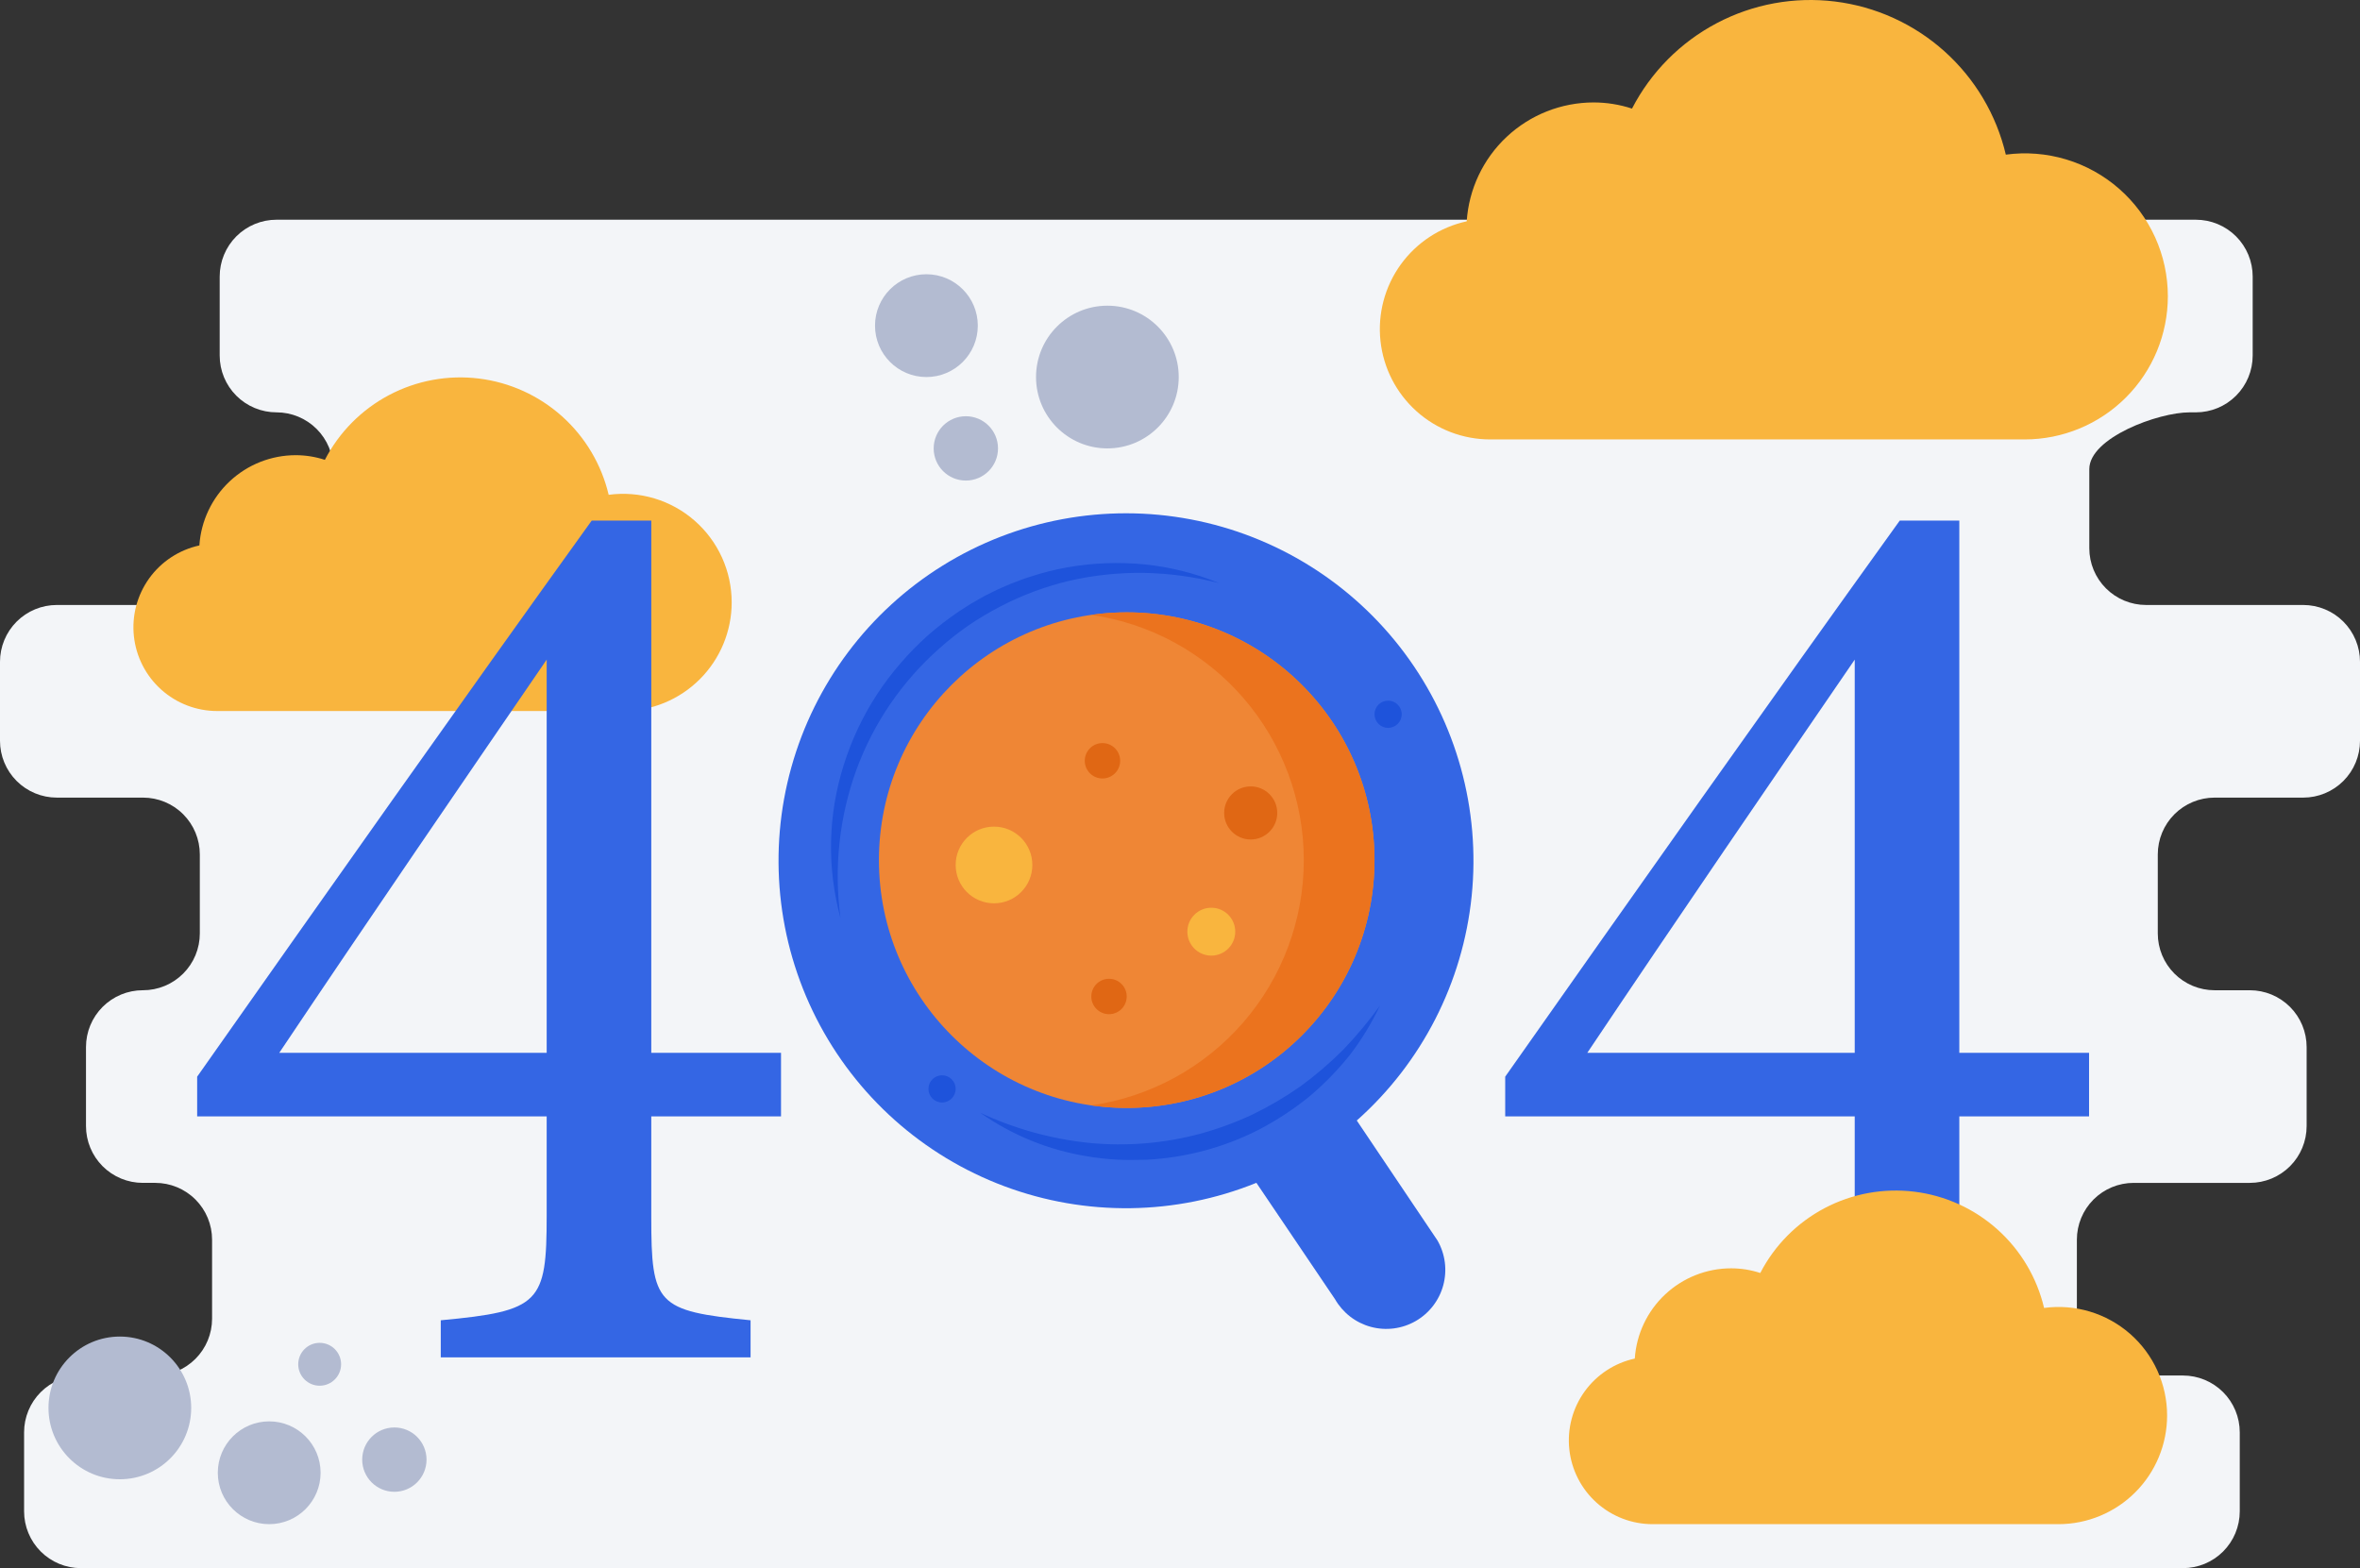 <?xml version="1.0" encoding="UTF-8" standalone="no"?>
<svg
   width="543.354"
   height="361.036"
   viewBox="0 0 543.354 361.036"
   fill="none"
   version="1.1"
   id="svg35"
   xmlns="http://www.w3.org/2000/svg"
   xmlns:svg="http://www.w3.org/2000/svg">
  <rect x="0" y="0" width="543.354" height="361.036" fill="#333333" stroke="none"/>
  <defs
     id="defs35" />
  <path
     d="m 543.354,170.556 v -18.191 c 0,-1.717 -0.338,-3.418 -0.996,-5.005 -0.657,-1.587 -1.62,-3.029 -2.835,-4.243 -1.214,-1.215 -2.656,-2.178 -4.243,-2.836 -1.587,-0.657 -3.288,-0.995 -5.005,-0.995 h -36.166 c -3.469,0 -6.796,-1.378 -9.249,-3.831 -2.453,-2.453 -3.831,-5.78 -3.831,-9.249 v -18.191 c 0,-7.223 15.856,-13.079 23.08,-13.079 h 1.457 c 3.469,0 6.796,-1.378 9.249,-3.831 2.453,-2.453 3.831,-5.78 3.831,-9.249 v -18.191 c 0,-1.718 -0.339,-3.418 -0.996,-5.005 -0.657,-1.587 -1.621,-3.029 -2.835,-4.243 -1.215,-1.215 -2.657,-2.178 -4.243,-2.836 -1.587,-0.657 -3.288,-0.995 -5.006,-0.995 H 63.659 c -1.718,0 -3.418,0.338 -5.005,0.995 -1.587,0.658 -3.029,1.621 -4.243,2.836 -1.215,1.214 -2.178,2.656 -2.836,4.243 -0.657,1.587 -0.995,3.287 -0.995,5.005 v 18.191 c 0,1.718 0.338,3.419 0.995,5.006 0.658,1.586 1.621,3.028 2.836,4.243 1.214,1.214 2.656,2.178 4.243,2.835 1.587,0.657 3.287,0.996 5.005,0.996 3.469,0 6.796,1.378 9.249,3.831 2.453,2.452 3.831,5.779 3.831,9.248 v 18.191 c 0,3.469 -1.378,6.796 -3.831,9.249 -2.453,2.453 -5.78,3.831 -9.249,3.831 H 13.079 c -1.718,0 -3.418,0.338 -5.005,0.995 -1.587,0.658 -3.029,1.621 -4.243,2.836 -1.214,1.214 -2.178,2.656 -2.835,4.243 -0.657,1.587 -0.996,3.288 -0.996,5.005 v 18.191 c 0,3.469 1.378,6.796 3.831,9.249 2.453,2.453 5.78,3.831 9.249,3.831 h 19.847 c 3.469,0 6.796,1.378 9.248,3.831 2.453,2.453 3.831,5.779 3.831,9.248 v 18.192 c 0,1.717 -0.338,3.418 -0.996,5.005 -0.657,1.587 -1.621,3.029 -2.835,4.243 -1.215,1.215 -2.656,2.178 -4.243,2.835 -1.587,0.658 -3.288,0.996 -5.005,0.996 h -0.048 c -3.469,0 -6.796,1.378 -9.249,3.831 -2.453,2.453 -3.831,5.78 -3.831,9.248 v 18.192 c 0,1.717 0.338,3.418 0.996,5.005 0.657,1.587 1.621,3.029 2.835,4.243 1.214,1.215 2.656,2.178 4.243,2.835 1.587,0.658 3.288,0.996 5.005,0.996 h 2.871 c 3.469,0 6.796,1.378 9.248,3.831 2.453,2.453 3.831,5.78 3.831,9.248 v 18.192 c 0,3.469 -1.378,6.795 -3.831,9.248 -2.453,2.453 -5.78,3.831 -9.249,3.831 H 18.625 c -1.718,0 -3.418,0.338 -5.005,0.996 -1.587,0.657 -3.029,1.62 -4.243,2.835 -1.214,1.215 -2.178,2.656 -2.835,4.243 -0.657,1.587 -0.996,3.288 -0.996,5.006 v 18.191 c 0,3.469 1.378,6.795 3.831,9.248 2.453,2.453 5.78,3.831 9.249,3.831 h 483.963 c 3.469,0 6.796,-1.378 9.249,-3.831 2.453,-2.453 3.831,-5.779 3.831,-9.248 v -18.191 c 0,-1.718 -0.339,-3.419 -0.996,-5.006 -0.657,-1.587 -1.621,-3.028 -2.835,-4.243 -1.215,-1.215 -2.657,-2.178 -4.244,-2.835 -1.586,-0.658 -3.287,-0.996 -5.005,-0.996 h -11.34 c -3.469,0 -6.796,-1.378 -9.249,-3.831 -2.453,-2.453 -3.831,-5.779 -3.831,-9.248 v -18.192 c 0,-3.468 1.378,-6.795 3.831,-9.248 2.453,-2.453 5.78,-3.831 9.249,-3.831 h 26.74 c 3.468,0 6.795,-1.378 9.248,-3.831 2.453,-2.453 3.831,-5.78 3.831,-9.248 v -18.192 c 0,-3.468 -1.378,-6.795 -3.831,-9.248 -2.453,-2.453 -5.78,-3.831 -9.248,-3.831 h -8.112 c -3.469,0 -6.796,-1.378 -9.249,-3.831 -2.453,-2.453 -3.831,-5.78 -3.831,-9.248 v -18.192 c 0,-3.469 1.378,-6.795 3.831,-9.248 2.453,-2.453 5.78,-3.831 9.249,-3.831 h 20.399 c 3.468,0 6.795,-1.378 9.248,-3.831 2.453,-2.453 3.831,-5.78 3.831,-9.249 z"
     fill="#DBE8EC"
     id="path1"
     style="fill:#f3f5f8;fill-opacity:1" />
  <path
     d="m 168.46,138.683 c -0.003,6.633 -2.639,12.993 -7.328,17.684 -4.689,4.691 -11.048,7.329 -17.681,7.335 h -93.45 c -4.757,0.001 -9.347,-1.758 -12.886,-4.936 -3.539,-3.179 -5.779,-7.555 -6.287,-12.285 -0.509,-4.73 0.749,-9.481 3.532,-13.34 2.783,-3.858 6.894,-6.552 11.542,-7.563 0.372,-5.629 2.868,-10.906 6.984,-14.764 4.115,-3.858 9.543,-6.008 15.184,-6.016 2.284,0 4.554,0.363 6.725,1.074 3.293,-6.369 8.458,-11.577 14.8,-14.924 6.341,-3.346 13.556,-4.67 20.673,-3.793 7.116,0.877 13.794,3.912 19.134,8.697 5.34,4.786 9.086,11.092 10.735,18.07 3.531,-0.477 7.124,-0.193 10.536,0.833 3.413,1.026 6.566,2.77 9.249,5.115 2.682,2.345 4.832,5.238 6.305,8.482 1.473,3.245 2.234,6.767 2.233,10.331 z"
     fill="#F9AE2B"
     id="path2"
     style="fill:#f9b53e;fill-opacity:1" />
  <path
     d="m 330.957,285.598 -18.579,-27.62 c 14.978,-13.308 24.417,-31.75 26.451,-51.682 2.034,-19.931 -3.485,-39.901 -15.465,-55.959 -11.981,-16.058 -29.551,-27.037 -49.236,-30.764 -19.686,-3.728 -40.053,0.067 -57.075,10.634 -17.022,10.567 -29.46,27.136 -34.853,46.431 -5.394,19.296 -3.351,39.913 5.725,57.774 9.076,17.862 24.523,31.668 43.288,38.688 18.765,7.021 39.481,6.744 58.052,-0.774 l 18.11,26.804 c 0.889,1.548 2.074,2.906 3.487,3.997 1.413,1.09 3.028,1.892 4.751,2.358 1.723,0.467 3.521,0.59 5.292,0.361 1.77,-0.228 3.479,-0.803 5.027,-1.691 1.548,-0.889 2.907,-2.074 3.997,-3.487 1.091,-1.413 1.892,-3.028 2.359,-4.751 0.466,-1.723 0.589,-3.521 0.361,-5.292 -0.229,-1.77 -0.804,-3.479 -1.692,-5.027 z"
     fill="#409CB5"
     id="path3"
     style="fill:#3466e4;fill-opacity:1" />
  <path
     d="m 259.41,255.079 c 31.507,0 57.048,-25.541 57.048,-57.048 0,-31.506 -25.541,-57.048 -57.048,-57.048 -31.507,0 -57.048,25.542 -57.048,57.048 0,31.507 25.541,57.048 57.048,57.048 z"
     fill="#EE781D"
     id="path4"
     style="fill:#ef8635;fill-opacity:1" />
  <path
     d="m 259.41,140.983 c -2.723,0.003 -5.443,0.2 -8.139,0.588 13.58,1.956 25.999,8.741 34.982,19.111 8.983,10.37 13.927,23.63 13.927,37.349 0,13.72 -4.944,26.98 -13.927,37.35 -8.983,10.369 -21.402,17.154 -34.982,19.111 7.755,1.118 15.658,0.626 23.214,-1.444 7.557,-2.07 14.606,-5.675 20.709,-10.59 6.102,-4.915 11.126,-11.034 14.76,-17.976 3.633,-6.941 5.797,-14.557 6.358,-22.373 0.56,-7.815 -0.496,-15.662 -3.101,-23.051 -2.606,-7.389 -6.706,-14.163 -12.045,-19.898 -5.338,-5.735 -11.801,-10.308 -18.985,-13.436 -7.184,-3.127 -14.936,-4.741 -22.771,-4.741 z"
     fill="#E06714"
     id="path5"
     style="fill:#eb731e;fill-opacity:1" />
  <path
     d="m 228.854,207.971 c 4.876,0 8.829,-3.952 8.829,-8.829 0,-4.876 -3.953,-8.828 -8.829,-8.828 -4.876,0 -8.829,3.952 -8.829,8.828 0,4.877 3.953,8.829 8.829,8.829 z"
     fill="#F9AE2B"
     id="path6"
     style="fill:#f9b53e;fill-opacity:1" />
  <path
     d="m 287.956,193.277 c 3.375,0 6.112,-2.736 6.112,-6.112 0,-3.376 -2.737,-6.112 -6.112,-6.112 -3.376,0 -6.112,2.736 -6.112,6.112 0,3.376 2.736,6.112 6.112,6.112 z"
     fill="#e06714"
     id="path7" />
  <path
     d="m 253.826,179.232 c 2.251,0 4.075,-1.824 4.075,-4.075 0,-2.25 -1.824,-4.075 -4.075,-4.075 -2.25,0 -4.075,1.825 -4.075,4.075 0,2.251 1.825,4.075 4.075,4.075 z"
     fill="#e06714"
     id="path8" />
  <path
     d="m 255.335,233.499 c 2.25,0 4.075,-1.824 4.075,-4.075 0,-2.25 -1.825,-4.074 -4.075,-4.074 -2.251,0 -4.075,1.824 -4.075,4.074 0,2.251 1.824,4.075 4.075,4.075 z"
     fill="#e06714"
     id="path9" />
  <path
     d="m 278.884,220.013 c 3.045,0 5.513,-2.468 5.513,-5.513 0,-3.044 -2.468,-5.512 -5.513,-5.512 -3.045,0 -5.513,2.468 -5.513,5.512 0,3.045 2.468,5.513 5.513,5.513 z"
     fill="#F9AE2B"
     id="path10"
     style="fill:#f9b53e;fill-opacity:1" />
  <path
     d="m 216.893,253.83 c 1.73,0 3.132,-1.403 3.132,-3.133 0,-1.73 -1.402,-3.132 -3.132,-3.132 -1.73,0 -3.133,1.402 -3.133,3.132 0,1.73 1.403,3.133 3.133,3.133 z"
     fill="#3086A3"
     id="path11"
     style="fill:#1e53db;fill-opacity:1" />
  <path
     d="m 319.59,167.579 c 1.73,0 3.132,-1.403 3.132,-3.133 0,-1.73 -1.402,-3.132 -3.132,-3.132 -1.73,0 -3.132,1.402 -3.132,3.132 0,1.73 1.402,3.133 3.132,3.133 z"
     fill="#3086A3"
     id="path12"
     style="fill:#1e53db;fill-opacity:1" />
  <path
     d="m 317.688,231.561 c -1.901,4.035 -4.232,7.853 -6.952,11.388 -2.814,3.514 -5.971,6.738 -9.425,9.625 -3.527,2.839 -7.321,5.33 -11.329,7.438 -8.107,4.162 -17.008,6.548 -26.11,6.999 -2.269,0.021 -4.533,0.105 -6.794,-0.033 -2.258,-0.126 -4.507,-0.377 -6.736,-0.752 -8.882,-1.426 -17.322,-4.86 -24.676,-10.041 7.918,3.697 16.396,6.044 25.087,6.947 8.561,0.836 17.202,0.127 25.513,-2.091 4.133,-1.125 8.163,-2.603 12.045,-4.416 3.868,-1.876 7.582,-4.056 11.106,-6.518 3.497,-2.556 6.79,-5.38 9.85,-8.445 3.039,-3.167 5.853,-6.542 8.421,-10.101 z"
     fill="#3086A3"
     id="path13"
     style="fill:#1e53db;fill-opacity:1" />
  <path
     d="m 193.511,211.368 c -3.137,-11.548 -2.886,-23.755 0.723,-35.164 1.787,-5.747 4.357,-11.221 7.638,-16.267 1.642,-2.524 3.459,-4.931 5.437,-7.204 1.961,-2.288 4.074,-4.442 6.323,-6.448 2.266,-1.987 4.654,-3.832 7.149,-5.522 1.28,-0.795 2.513,-1.664 3.838,-2.383 l 1.963,-1.118 2.019,-1.013 c 1.338,-0.691 2.746,-1.235 4.119,-1.847 1.413,-0.516 2.796,-1.112 4.238,-1.543 2.849,-0.952 5.763,-1.696 8.719,-2.226 5.892,-1.04 11.897,-1.274 17.852,-0.694 5.892,0.601 11.666,2.052 17.143,4.308 -5.644,-1.447 -11.437,-2.235 -17.262,-2.348 -5.752,-0.086 -11.494,0.515 -17.103,1.791 -5.56,1.31 -10.935,3.306 -16.001,5.942 -2.527,1.308 -4.974,2.766 -7.329,4.364 -2.336,1.623 -4.571,3.386 -6.693,5.28 -8.585,7.581 -15.15,17.178 -19.106,27.927 -3.96,10.926 -5.218,22.648 -3.667,34.165 z"
     fill="#3086A3"
     id="path14"
     style="fill:#1e53db;fill-opacity:1" />
  <path
     d="m 149.946,257.03 v 23.165 c 0,20.119 1.219,21.643 22.861,23.776 v 8.536 h -71.327 v -8.536 c 22.861,-2.133 24.385,-3.962 24.385,-24.081 v -22.86 H 45.393 v -9.145 c 28.958,-41.151 60.354,-85.654 90.836,-128.024 h 13.717 v 122.536 h 29.872 v 14.633 z m -24.081,-105.162 c -19.203,28.042 -40.541,59.133 -61.573,90.529 h 61.573 z"
     fill="#409CB5"
     id="path15"
     style="fill:#3466e4;fill-opacity:1" />
  <path
     d="m 451.103,257.03 v 23.165 c 0,20.119 1.22,21.643 22.862,23.776 v 8.536 h -71.328 v -8.536 c 22.861,-2.133 24.385,-3.962 24.385,-24.081 v -22.86 h -80.471 v -9.145 c 28.957,-41.151 60.354,-85.654 90.836,-128.024 h 13.716 v 122.536 h 29.873 v 14.633 z m -24.081,-105.162 c -19.203,28.042 -40.54,59.133 -61.572,90.529 h 61.572 z"
     fill="#409CB5"
     id="path16"
     style="fill:#3466e4;fill-opacity:1" />
  <path
     d="m 499.116,68.217 c -0.004,8.736 -3.475,17.114 -9.652,23.293 -6.176,6.179 -14.552,9.654 -23.288,9.661 h -123.088 c -6.266,0.001 -12.312,-2.315 -16.973,-6.502 -4.662,-4.187 -7.612,-9.95 -8.282,-16.18 -0.67,-6.231 0.987,-12.489 4.653,-17.571 3.665,-5.082 9.079,-8.631 15.202,-9.962 0.49,-7.414 3.778,-14.365 9.199,-19.447 5.421,-5.081 12.57,-7.913 20,-7.923 3.009,2e-4 5.999,0.478 8.858,1.415 4.337,-8.39 11.14,-15.25 19.493,-19.658 8.354,-4.408 17.856,-6.151 27.23,-4.996 9.374,1.155 18.169,5.153 25.203,11.456 7.033,6.303 11.968,14.609 14.14,23.8 4.651,-0.628 9.383,-0.254 13.877,1.097 4.495,1.351 8.649,3.649 12.182,6.738 3.534,3.089 6.365,6.898 8.305,11.172 1.94,4.274 2.942,8.913 2.941,13.607 z"
     fill="#F9AE2B"
     id="path17"
     style="fill:#f9b53e;fill-opacity:1" />
  <path
     d="m 498.943,325.893 c -0.003,6.632 -2.638,12.993 -7.327,17.684 -4.689,4.691 -11.049,7.329 -17.681,7.335 h -93.451 c -4.757,10e-4 -9.347,-1.758 -12.886,-4.937 -3.539,-3.179 -5.778,-7.554 -6.287,-12.284 -0.509,-4.73 0.749,-9.481 3.532,-13.34 2.783,-3.858 6.893,-6.552 11.542,-7.563 0.372,-5.629 2.868,-10.906 6.984,-14.764 4.116,-3.858 9.543,-6.008 15.184,-6.016 2.285,0 4.554,0.363 6.725,1.074 3.293,-6.369 8.458,-11.578 14.8,-14.924 6.342,-3.346 13.556,-4.67 20.673,-3.793 7.117,0.877 13.794,3.912 19.134,8.697 5.34,4.786 9.087,11.092 10.735,18.07 3.532,-0.477 7.124,-0.193 10.536,0.833 3.413,1.025 6.566,2.77 9.249,5.115 2.683,2.345 4.833,5.237 6.305,8.482 1.473,3.245 2.234,6.767 2.233,10.331 z"
     fill="#F9AE2B"
     id="path18"
     style="fill:#f9b53e;fill-opacity:1" />
  <path
     d="m 27.591,340.574 c 9.073,0 16.428,-7.355 16.428,-16.428 0,-9.073 -7.355,-16.428 -16.428,-16.428 -9.073,0 -16.428,7.355 -16.428,16.428 0,9.073 7.355,16.428 16.428,16.428 z"
     fill="#B9D4DB"
     id="path28"
     style="fill:#b3bbd1;fill-opacity:1" />
  <path
     d="m 48.266,306.342 c 4.726,0 8.557,-3.831 8.557,-8.557 0,-4.726 -3.831,-8.557 -8.557,-8.557 -4.726,0 -8.557,3.831 -8.557,8.557 0,4.726 3.831,8.557 8.557,8.557 z"
     fill="#B9D4DB"
     id="path29"
     style="fill:#000000;fill-opacity:0" />
  <path
     d="m 90.797,343.46 c 4.09,0 7.406,-3.316 7.406,-7.406 0,-4.09 -3.316,-7.406 -7.406,-7.406 -4.09,0 -7.406,3.316 -7.406,7.406 0,4.09 3.316,7.406 7.406,7.406 z"
     fill="#B9D4DB"
     id="path30"
     style="fill:#b3bbd1;fill-opacity:1" />
  <path
     d="m 73.597,319.037 c 2.726,0 4.936,-2.21 4.936,-4.936 0,-2.726 -2.21,-4.936 -4.936,-4.936 -2.726,0 -4.936,2.21 -4.936,4.936 0,2.726 2.21,4.936 4.936,4.936 z"
     fill="#B9D4DB"
     id="path31"
     style="fill:#b3bbd1;fill-opacity:1" />
  <path
     d="m 61.978,350.91 c 6.535,0 11.833,-5.298 11.833,-11.833 0,-6.535 -5.298,-11.832 -11.833,-11.832 -6.535,0 -11.832,5.297 -11.832,11.832 0,6.535 5.297,11.833 11.832,11.833 z"
     fill="#B9D4DB"
     id="path32"
     style="fill:#b3bbd1;fill-opacity:1" />
  <path
     d="m 254.958,103.235 c 9.073,0 16.428,-7.355 16.428,-16.428 0,-9.073 -7.355,-16.428 -16.428,-16.428 -9.072,0 -16.427,7.355 -16.427,16.428 0,9.073 7.355,16.428 16.427,16.428 z"
     fill="#B9D4DB"
     id="path33"
     style="fill:#b3bbd1;fill-opacity:1" />
  <path
     d="m 222.371,110.641 c 4.091,0 7.406,-3.315 7.406,-7.406 0,-4.09 -3.315,-7.406 -7.406,-7.406 -4.09,0 -7.406,3.316 -7.406,7.406 0,4.091 3.316,7.406 7.406,7.406 z"
     fill="#B9D4DB"
     id="path34"
     style="fill:#b3bbd1;fill-opacity:1" />
  <path
     d="m 213.292,86.807 c 6.535,0 11.833,-5.298 11.833,-11.833 0,-6.535 -5.298,-11.832 -11.833,-11.832 -6.535,0 -11.832,5.297 -11.832,11.832 0,6.535 5.297,11.833 11.832,11.833 z"
     fill="#B9D4DB"
     id="path35"
     style="fill:#b3bbd1;fill-opacity:1" />
</svg>
